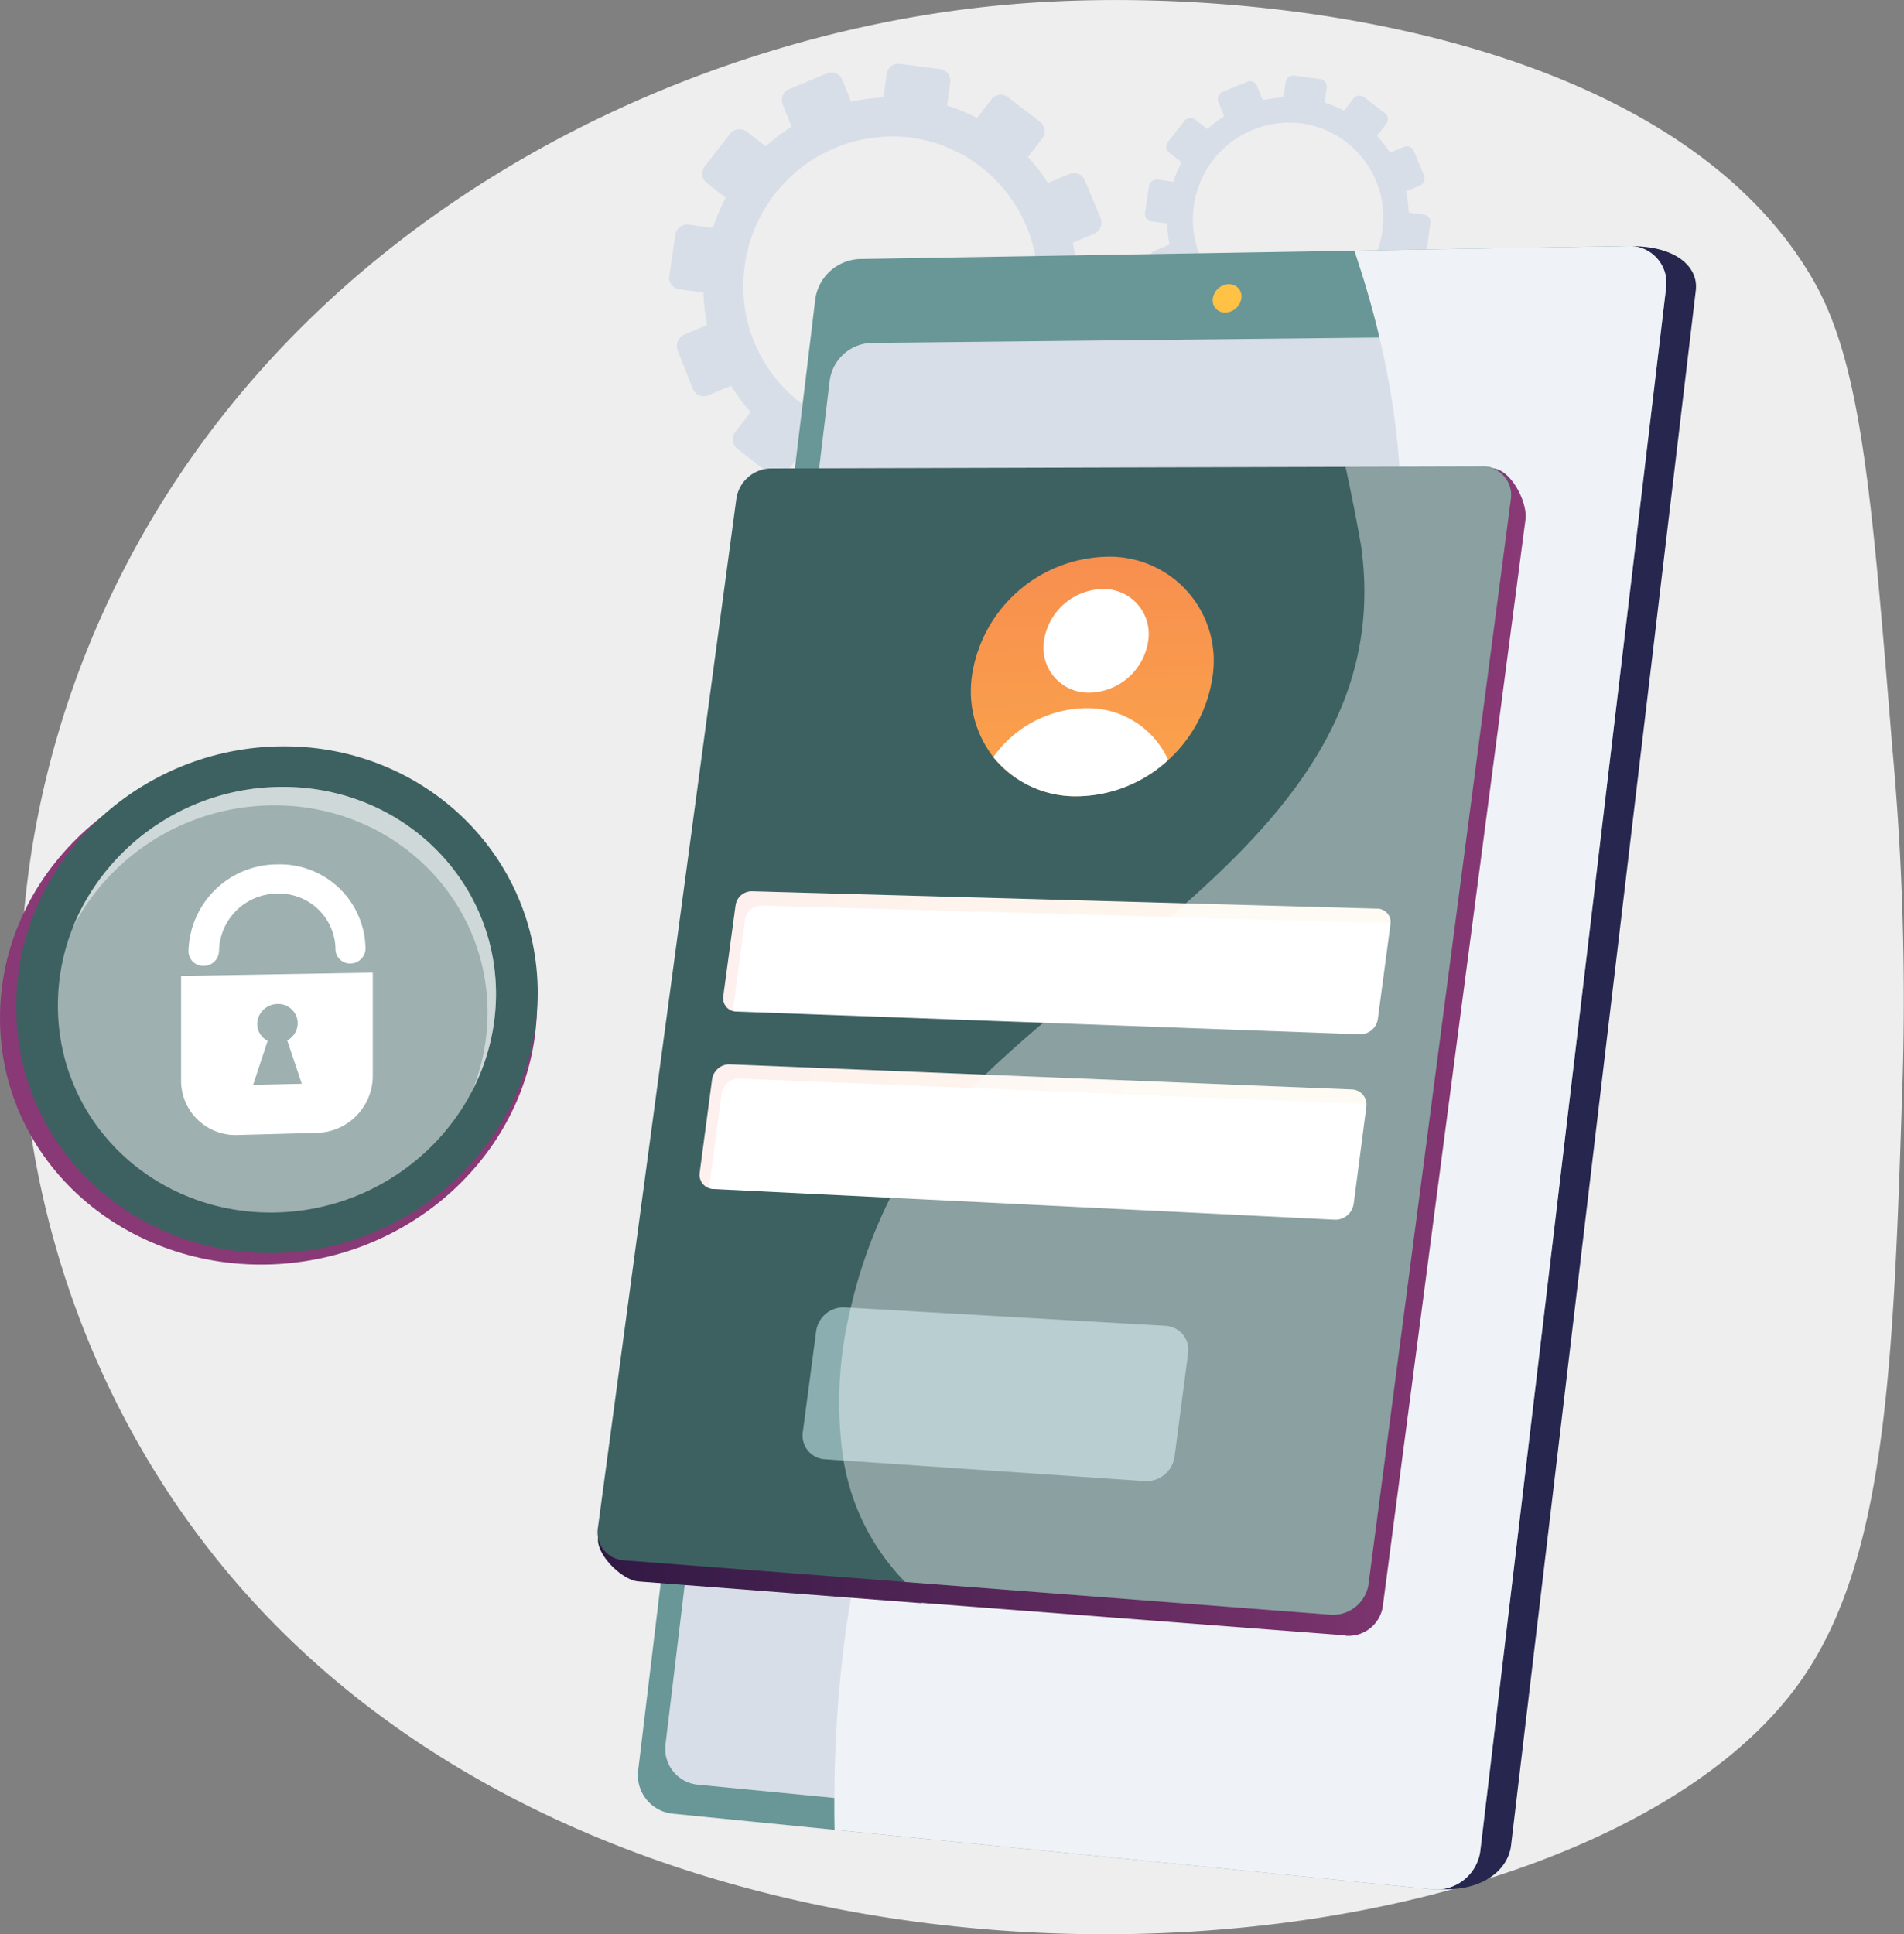 <svg xmlns="http://www.w3.org/2000/svg" xmlns:xlink="http://www.w3.org/1999/xlink" width="202.826" height="206.013" viewBox="0 0 202.826 206.013">
  <rect x="0" y="0" width="202.826" height="206.013" fill="#808080" stroke="none"/>
  <defs>
    <linearGradient id="linear-gradient" x1="0.421" y1="0.977" x2="0.702" y2="0.996" gradientUnits="objectBoundingBox">
      <stop offset="0" stop-color="#444b8c"/>
      <stop offset="1" stop-color="#26264f"/>
    </linearGradient>
    <linearGradient id="linear-gradient-2" x1="-1.448" y1="-1.256" x2="27.548" y2="78.405" gradientUnits="objectBoundingBox">
      <stop offset="0" stop-color="#ffc444"/>
      <stop offset="1" stop-color="#f36f56"/>
    </linearGradient>
    <linearGradient id="linear-gradient-3" x1="-11.949" y1="12" x2="-10.88" y2="10.932" gradientUnits="objectBoundingBox">
      <stop offset="0" stop-color="#311944"/>
      <stop offset="1" stop-color="#893976"/>
    </linearGradient>
    <linearGradient id="linear-gradient-4" x1="0.002" y1="-0.001" x2="0.998" y2="-0.001" xlink:href="#linear-gradient-3"/>
    <linearGradient id="linear-gradient-5" x1="0.084" y1="2.121" x2="-0.037" y2="0.454" gradientUnits="objectBoundingBox">
      <stop offset="0" stop-color="#3d6161"/>
      <stop offset="1" stop-color="#3d6161"/>
    </linearGradient>
    <linearGradient id="linear-gradient-6" x1="0.001" y1="-0.011" x2="0.999" y2="-0.011" gradientUnits="objectBoundingBox">
      <stop offset="0" stop-color="#f36f56"/>
      <stop offset="1" stop-color="#ffc444"/>
    </linearGradient>
    <linearGradient id="linear-gradient-7" x1="0.001" y1="-0.011" x2="1" y2="-0.011" xlink:href="#linear-gradient-6"/>
    <linearGradient id="linear-gradient-8" x1="0.949" y1="-1.475" x2="1.08" y2="2.47" xlink:href="#linear-gradient-6"/>
  </defs>
  <g id="Illustration" transform="translate(-477.329 -455.008)">
    <g id="_Group_" data-name="&lt;Group&gt;" transform="translate(479.5 455.008)">
      <path id="_Path_" data-name="&lt;Path&gt;" d="M680.025,569.418c-.979,30.7-1.648,51.607-10.926,64.7-23.25,32.793-118.421,41.711-164.561-8.263-25.163-27.26-32.867-68.934-16.165-105.752,18.387-40.533,60.171-61.532,96.687-64.637,27.282-2.318,70.472,3.73,85.327,29.2,5.194,8.888,6.305,22.632,8.535,50.12A293.127,293.127,0,0,1,680.025,569.418Z" transform="translate(-479.5 -455.007)" fill="#eee"/>
      <g id="_Group_2" data-name="&lt;Group&gt;" transform="translate(69.111 6.786)">
        <g id="_Group_3" data-name="&lt;Group&gt;" transform="translate(50.685 1.263)">
          <path id="_Compound_Path_" data-name="&lt;Compound Path&gt;" d="M2123.58,564.41l2.774.36a.808.808,0,0,1,.692.912l-.221,1.611a11.854,11.854,0,0,1,2.068.846l.986-1.288a.818.818,0,0,1,1.14-.147l2.222,1.7a.818.818,0,0,1,.147,1.14l-.986,1.28a13.414,13.414,0,0,1,1.376,1.788l1.486-.618a.818.818,0,0,1,1.059.441l1.074,2.612a.814.814,0,0,1-.434,1.067l-1.479.618a12.806,12.806,0,0,1,.294,2.266l1.589.206a.823.823,0,0,1,.706.927l-.36,2.825a.821.821,0,0,1-.92.714l-1.6-.206a12.792,12.792,0,0,1-.868,2.126l1.28.993a.837.837,0,0,1,.155,1.163l-1.729,2.288a.817.817,0,0,1-1.155.162l-1.288-1.008a12.875,12.875,0,0,1-1.81,1.413l.618,1.53a.845.845,0,0,1-.449,1.1l-2.634,1.118a.822.822,0,0,1-1.082-.449l-.618-1.545a12.833,12.833,0,0,1-2.259.3l-.228,1.663a.84.84,0,0,1-.934.728l-2.825-.368a.832.832,0,0,1-.706-.942l.235-1.685a12.1,12.1,0,0,1-2.082-.876l-1.03,1.346a.827.827,0,0,1-1.163.162l-2.244-1.758a.844.844,0,0,1-.133-1.17l1.045-1.361a12.555,12.555,0,0,1-1.346-1.81l-1.567.662a.812.812,0,0,1-1.067-.449l-1.045-2.656a.85.85,0,0,1,.464-1.089l1.567-.647a13.269,13.269,0,0,1-.25-2.244l-1.67-.221a.8.8,0,0,1-.692-.92l.419-2.825a.836.836,0,0,1,.927-.706l1.67.221a12.978,12.978,0,0,1,.875-2.075l-1.31-1.023a.808.808,0,0,1-.132-1.14l1.751-2.237a.813.813,0,0,1,1.141-.154l1.31,1.015a12.8,12.8,0,0,1,1.781-1.361l-.618-1.53a.831.831,0,0,1,.456-1.067l2.6-1.067a.8.8,0,0,1,1.06.434l.611,1.516a13.035,13.035,0,0,1,2.215-.294l.228-1.619A.812.812,0,0,1,2123.58,564.41Zm-2.053,25.347a10.264,10.264,0,0,0,11.449-8.873,10.1,10.1,0,0,0-8.653-11.39,10.264,10.264,0,0,0-11.426,8.756A10.085,10.085,0,0,0,2121.527,589.757Z" transform="translate(-2107.678 -564.402)" fill="#d8dee8" fill-rule="evenodd"/>
        </g>
        <g id="_Group_4" data-name="&lt;Group&gt;">
          <path id="_Compound_Path_2" data-name="&lt;Compound Path&gt;" d="M1443.4,547.249l4.282.559a1.246,1.246,0,0,1,1.074,1.405l-.338,2.487a19.652,19.652,0,0,1,3.193,1.31l1.53-1.979a1.254,1.254,0,0,1,1.759-.235l3.429,2.634a1.262,1.262,0,0,1,.228,1.766l-1.516,1.979a19.752,19.752,0,0,1,2.119,2.759l2.3-.956a1.253,1.253,0,0,1,1.641.684l1.67,4.032a1.272,1.272,0,0,1-.677,1.655l-2.288.957a19.6,19.6,0,0,1,.456,3.495l2.465.324a1.275,1.275,0,0,1,1.089,1.427l-.559,4.378a1.277,1.277,0,0,1-1.42,1.1l-2.472-.324A20.13,20.13,0,0,1,1460.02,580l1.979,1.53a1.3,1.3,0,0,1,.236,1.8l-2.671,3.546a1.271,1.271,0,0,1-1.788.243l-1.994-1.552a19.949,19.949,0,0,1-2.8,2.178l.956,2.369a1.309,1.309,0,0,1-.692,1.692l-4.083,1.729a1.258,1.258,0,0,1-1.663-.7l-.956-2.384a19.678,19.678,0,0,1-3.495.464l-.353,2.583a1.294,1.294,0,0,1-1.442,1.118l-4.37-.574a1.277,1.277,0,0,1-1.089-1.449l.368-2.6a19.553,19.553,0,0,1-3.23-1.354l-1.589,2.082a1.269,1.269,0,0,1-1.8.243l-3.465-2.715a1.3,1.3,0,0,1-.213-1.81l1.619-2.1a19.806,19.806,0,0,1-2.075-2.8l-2.428,1.015a1.249,1.249,0,0,1-1.655-.692l-1.611-4.1a1.309,1.309,0,0,1,.721-1.678l2.421-1.015a19.9,19.9,0,0,1-.39-3.458l-2.583-.346a1.244,1.244,0,0,1-1.067-1.427l.647-4.363a1.3,1.3,0,0,1,1.435-1.1l2.575.338a20.609,20.609,0,0,1,1.361-3.2l-2.023-1.582a1.254,1.254,0,0,1-.206-1.773l2.7-3.458a1.266,1.266,0,0,1,1.773-.228l2.023,1.567a19.6,19.6,0,0,1,2.752-2.1l-.956-2.369a1.272,1.272,0,0,1,.7-1.641l4.025-1.656a1.242,1.242,0,0,1,1.633.677l.949,2.34a19.533,19.533,0,0,1,3.421-.456l.353-2.509A1.258,1.258,0,0,1,1443.4,547.249Zm-3.178,39.187a15.855,15.855,0,0,0,17.7-13.715,15.6,15.6,0,0,0-13.369-17.614,15.878,15.878,0,0,0-17.673,13.545,15.608,15.608,0,0,0,13.347,17.783Z" transform="translate(-1418.81 -547.237)" fill="#d8dee8" fill-rule="evenodd"/>
        </g>
      </g>
      <g id="_Group_5" data-name="&lt;Group&gt;" transform="translate(65.79 26.207)">
        <path id="_Path_2" data-name="&lt;Path&gt;" d="M1446.292,813.056l78.786-1.656c4.8,0,7.152,2.237,6.857,4.709l-19.682,165.643c-.294,2.48-2.914,4.922-7.7,4.628l-78.072-8.572a4.107,4.107,0,0,1-3.583-4.657l18.74-155.8a4.973,4.973,0,0,1,4.65-4.3Z" transform="translate(-1419.25 -811.385)" fill="url(#linear-gradient)"/>
        <path id="_Path_3" data-name="&lt;Path&gt;" d="M1397.218,812.574l81.839-1.383a3.929,3.929,0,0,1,4.135,4.437l-19.792,166.5a4.729,4.729,0,0,1-5.158,4.083l-80.942-8.057a4.129,4.129,0,0,1-3.6-4.679l18.85-156.578A4.983,4.983,0,0,1,1397.218,812.574Z" transform="translate(-1373.671 -811.19)" fill="#699797"/>
        <path id="_Path_4" data-name="&lt;Path&gt;" d="M1435.159,941.214l76.9-.817a3.684,3.684,0,0,1,3.841,4.157l-18.291,153.8a4.416,4.416,0,0,1-4.8,3.811l-76.122-7.4a3.844,3.844,0,0,1-3.37-4.363L1430.8,945.224a4.633,4.633,0,0,1,4.363-4.01Z" transform="translate(-1410.376 -930.891)" fill="#d8dee8"/>
        <path id="_Path_5" data-name="&lt;Path&gt;" d="M2207.547,866.4a1.3,1.3,0,0,1,1.346,1.486,1.786,1.786,0,0,1-1.707,1.53,1.286,1.286,0,0,1-1.332-1.486A1.772,1.772,0,0,1,2207.547,866.4Z" transform="translate(-2144.615 -862.335)" fill="url(#linear-gradient-2)"/>
        <g id="_Group_6" data-name="&lt;Group&gt;" transform="translate(20.917 0)">
          <path id="_Path_6" data-name="&lt;Path&gt;" d="M1670.614,922.983c15.584-28.813,38.863-37.436,45.875-67.131,3.789-16.054,1.207-31.417-3.142-44.168l29.077-.493a3.929,3.929,0,0,1,4.135,4.437l-19.792,166.5a4.729,4.729,0,0,1-5.158,4.083l-63.629-6.335c-.471-25.818,5.688-44.05,12.633-56.889Z" transform="translate(-1657.955 -811.19)" fill="#eff2f6"/>
        </g>
      </g>
      <g id="_Group_7" data-name="&lt;Group&gt;" transform="translate(-2.171 79.49)">
        <g id="_Group_8" data-name="&lt;Group&gt;" transform="translate(0 1.221)">
          <path id="_Path_7" data-name="&lt;Path&gt;" d="M585.9,764.216c0-15.3,13.354-27.716,29.379-27.716,15.554,0,27.827,11.758,27.827,26.259s-12.273,26.885-27.827,27.68c-16.025.817-29.379-10.911-29.379-26.223Z" transform="translate(-585.9 -736.5)" fill="url(#linear-gradient-3)"/>
        </g>
        <g id="_Group_9" data-name="&lt;Group&gt;" transform="translate(1.722)">
          <path id="_Path_8" data-name="&lt;Path&gt;" d="M609.3,747.616c0-15.3,12.972-27.716,28.533-27.716,15.105.007,27.025,11.758,27.025,26.259s-11.919,26.885-27.025,27.68C622.271,774.656,609.3,762.927,609.3,747.616Z" transform="translate(-609.3 -719.9)" fill="#3d6161"/>
        </g>
        <g id="_Group_10" data-name="&lt;Group&gt;" transform="translate(6.166 4.319)" opacity="0.5">
          <path id="_Path_9" data-name="&lt;Path&gt;" d="M669.7,801.887c0-12.869,10.9-23.294,23.971-23.287,12.685,0,22.7,9.874,22.7,22.058s-10.014,22.581-22.7,23.25c-13.075.692-23.971-9.16-23.971-22.021Z" transform="translate(-669.7 -778.6)" fill="#fff"/>
        </g>
        <path id="_Path_10" data-name="&lt;Path&gt;" d="M691.6,793.536A24.094,24.094,0,0,1,713.96,778.6c12.685,0,22.7,9.874,22.7,22.058a22.47,22.47,0,0,1-2.5,10.257,22.371,22.371,0,0,0,1.6-8.277c0-12.184-10.014-22.066-22.706-22.066A24.17,24.17,0,0,0,691.6,793.536Z" transform="translate(-683.823 -774.281)" fill="#fff" opacity="0.5"/>
        <g id="_Group_11" data-name="&lt;Group&gt;" transform="translate(19.292 12.581)">
          <path id="_Compound_Path_3" data-name="&lt;Compound Path&gt;" d="M868.518,1047.5v11.1a6.1,6.1,0,0,1-6,5.974l-8.329.221a5.805,5.805,0,0,1-6.092-5.724v-11.22Zm-7.564,11.839-1.545-4.613a2.123,2.123,0,0,0,1.111-1.847,2.071,2.071,0,0,0-2.156-2.038,2.172,2.172,0,0,0-2.156,2.126,2.028,2.028,0,0,0,1.111,1.8l-1.545,4.687Z" transform="translate(-848.1 -1035.977)" fill="#fff" fill-rule="evenodd"/>
          <path id="_Path_11" data-name="&lt;Path&gt;" d="M876.061,901.443a1.545,1.545,0,0,1-1.6-1.53A6.005,6.005,0,0,0,868.277,894a6.232,6.232,0,0,0-6.225,6.107,1.629,1.629,0,0,1-1.626,1.589,1.567,1.567,0,0,1-1.626-1.538,9.468,9.468,0,0,1,9.477-9.271,9.109,9.109,0,0,1,9.381,8.969,1.611,1.611,0,0,1-1.6,1.582Z" transform="translate(-858.013 -890.891)" fill="#fff"/>
        </g>
      </g>
      <g id="_Group_12" data-name="&lt;Group&gt;" transform="translate(61.494 49.693)">
        <path id="_Path_12" data-name="&lt;Path&gt;" d="M1414.6,1138.444,1399.4,1254.2v-.007a3.694,3.694,0,0,1-3.944,3.142l-.11-.044h0l-45.095-3.458v.037l-30.152-2.318c-1.737-.132-4.532-2.87-4.29-4.665l16.224-108.422a3.778,3.778,0,0,1,3.6-3.223l67.955-.162,7.828-.022-.383-2.053C1412.979,1133,1414.84,1136.561,1414.6,1138.444Z" transform="translate(-1315.76 -1132.808)" fill="url(#linear-gradient-4)"/>
        <g id="_Group_13" data-name="&lt;Group&gt;">
          <path id="_Path_13" data-name="&lt;Path&gt;" d="M1397.383,1249.527a3.723,3.723,0,0,1-3.944,3.164l-75.431-5.8a2.994,2.994,0,0,1-2.7-3.488l14.745-109.57a3.777,3.777,0,0,1,3.591-3.23l75.857-.206a2.955,2.955,0,0,1,3.068,3.392Z" transform="translate(-1315.278 -1130.4)" fill="url(#linear-gradient-5)"/>
          <path id="_Path_14" data-name="&lt;Path&gt;" d="M1566.74,1758.919a1.909,1.909,0,0,1-1.957,1.6l-66.388-2.421a1.422,1.422,0,0,1-1.376-1.655l1.31-9.675a1.743,1.743,0,0,1,1.8-1.479l66.447,1.847a1.444,1.444,0,0,1,1.516,1.641Z" transform="translate(-1483.634 -1700.05)" fill="#fff"/>
          <path id="_Path_15" data-name="&lt;Path&gt;" d="M1532.558,2010.639a1.98,1.98,0,0,1-1.964,1.692l-66.337-3.274a1.521,1.521,0,0,1-1.361-1.781l1.31-9.867a1.874,1.874,0,0,1,1.81-1.626l66.381,2.678a1.606,1.606,0,0,1,1.508,1.839Z" transform="translate(-1452.019 -1932.111)" fill="#fff"/>
          <path id="_Path_16" data-name="&lt;Path&gt;" d="M1568.085,1748.743a1.862,1.862,0,0,0-.508-.081l-66.454-1.847a1.742,1.742,0,0,0-1.8,1.479l-1.3,9.675a.228.228,0,0,0-.007.073,1.411,1.411,0,0,1-1.008-1.6l1.31-9.675a1.743,1.743,0,0,1,1.8-1.479l66.447,1.847A1.45,1.45,0,0,1,1568.085,1748.743Z" transform="translate(-1483.625 -1700.05)" opacity="0.1" fill="url(#linear-gradient-6)"/>
          <path id="_Path_17" data-name="&lt;Path&gt;" d="M1533.863,2000.089a1.5,1.5,0,0,0-.515-.11l-66.381-2.678a1.866,1.866,0,0,0-1.8,1.633l-1.317,9.859a1.652,1.652,0,0,0-.015.191,1.569,1.569,0,0,1-1-1.707l1.317-9.867a1.874,1.874,0,0,1,1.81-1.626l66.373,2.678A1.6,1.6,0,0,1,1533.863,2000.089Z" transform="translate(-1451.963 -1932.111)" opacity="0.1" fill="url(#linear-gradient-7)"/>
          <path id="_Path_18" data-name="&lt;Path&gt;" d="M1651.7,2363.329a3.043,3.043,0,0,1-3.061,2.641l-34.323-2.347a2.535,2.535,0,0,1-2.215-2.928l1.413-10.683a2.946,2.946,0,0,1,2.936-2.56l34.338,1.972a2.558,2.558,0,0,1,2.347,2.936Z" transform="translate(-1590.24 -2257.901)" fill="#8baeb0"/>
          <g id="_Group_14" data-name="&lt;Group&gt;" transform="translate(39.765 9.602)">
            <path id="_Path_19" data-name="&lt;Path&gt;" d="M1881.459,1273.79a14.87,14.87,0,0,1-14.6,12.626,11.272,11.272,0,0,1-8.734-4.172,11.458,11.458,0,0,1-2.266-8.734,14.865,14.865,0,0,1,14.392-12.611A11.081,11.081,0,0,1,1881.459,1273.79Z" transform="translate(-1855.74 -1260.899)" fill="url(#linear-gradient-8)"/>
            <g id="_Group_15" data-name="&lt;Group&gt;" transform="translate(2.381 3.443)">
              <path id="_Path_20" data-name="&lt;Path&gt;" d="M1972.07,1313.262a6.453,6.453,0,0,1-6.3,5.474,4.784,4.784,0,0,1-4.79-5.562,6.454,6.454,0,0,1,6.254-5.474A4.785,4.785,0,0,1,1972.07,1313.262Z" transform="translate(-1955.574 -1307.699)" fill="#fff"/>
              <path id="_Path_21" data-name="&lt;Path&gt;" d="M1906.737,1485.706a14.465,14.465,0,0,1-9.9,3.863,11.273,11.273,0,0,1-8.734-4.172,12.3,12.3,0,0,1,9.977-5.209A9.4,9.4,0,0,1,1906.737,1485.706Z" transform="translate(-1888.1 -1467.496)" fill="#fff"/>
            </g>
          </g>
          <path id="_Path_22" data-name="&lt;Path&gt;" d="M1736.335,1133.792l-15.186,115.736a3.829,3.829,0,0,1-4.054,3.156l-45.3-3.48a24.164,24.164,0,0,1-5.195-8.02,25.011,25.011,0,0,1-1.376-5,41.7,41.7,0,0,1,.714-15.893,52.45,52.45,0,0,1,4.312-12.081,39.651,39.651,0,0,1,5.283-8.02c1.435-1.656,2.98-3.259,4.613-4.834,1.972-1.906,4.069-3.76,6.225-5.6,5.033-4.29,10.418-8.476,15.407-12.905,11.515-10.213,20.852-21.617,18.607-37.9-.074-.515-.78-4.437-1.67-8.513l14.443-.037A3.042,3.042,0,0,1,1736.335,1133.792Z" transform="translate(-1639.043 -1130.4)" fill="#fff" opacity="0.4"/>
        </g>
      </g>
    </g>
  </g>
</svg>

